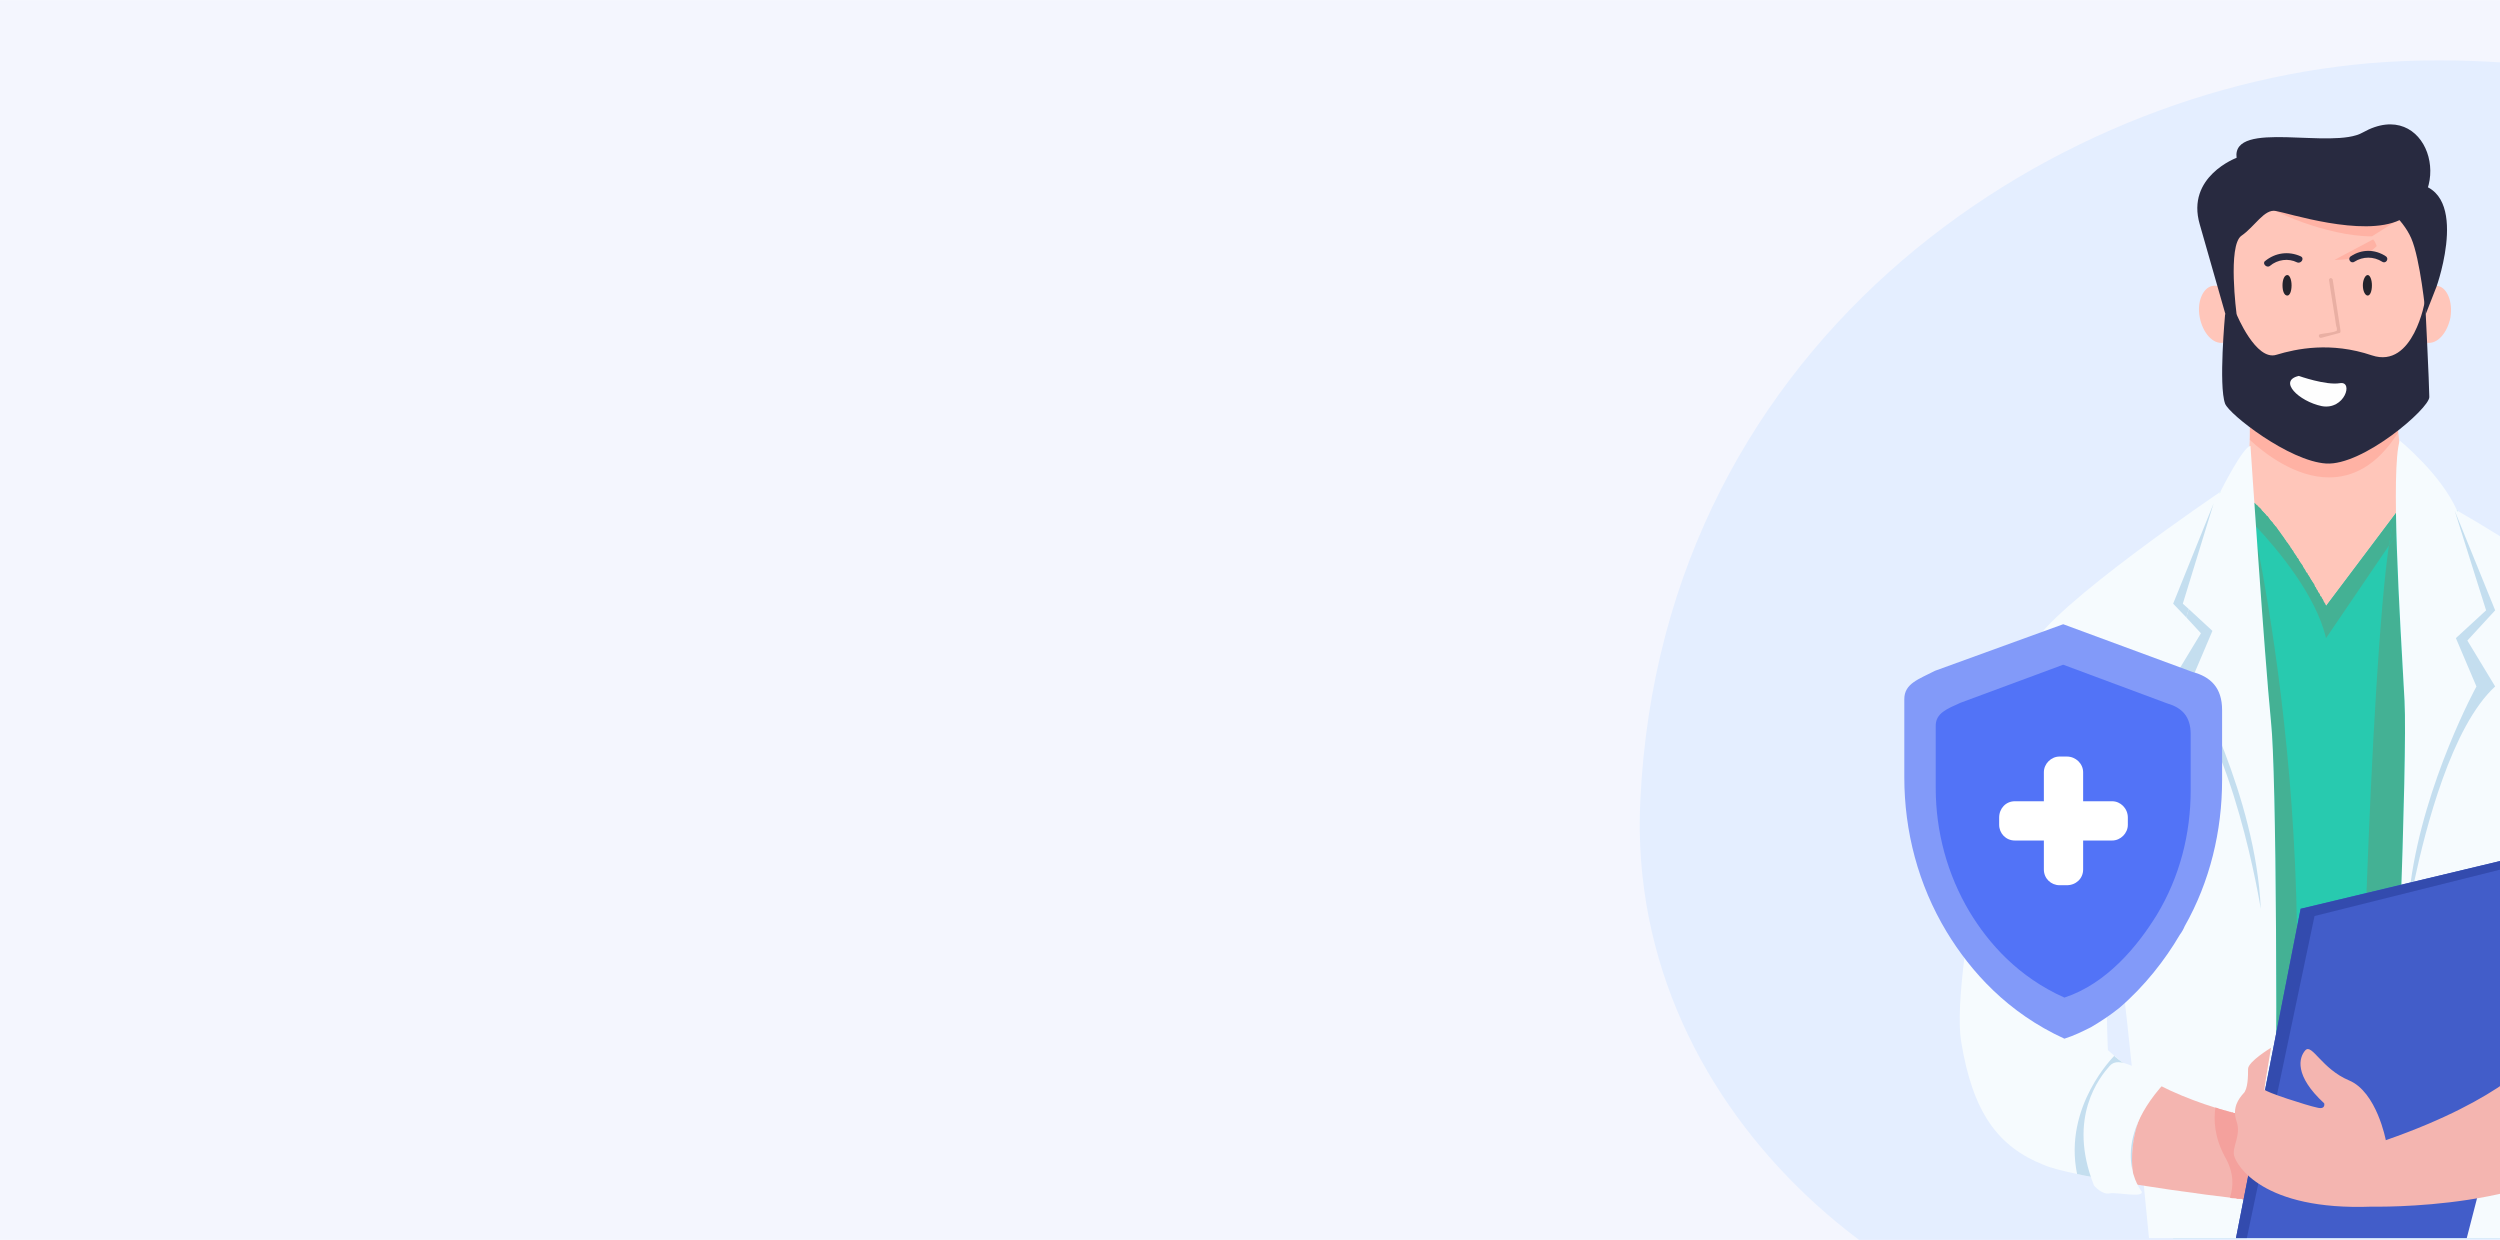 <?xml version="1.0" encoding="UTF-8"?>
<!DOCTYPE svg PUBLIC "-//W3C//DTD SVG 1.1//EN" "http://www.w3.org/Graphics/SVG/1.1/DTD/svg11.dtd">
<!-- Creator: CorelDRAW 2020 (64-Bit) -->
<svg xmlns="http://www.w3.org/2000/svg" xml:space="preserve" width="375px" height="186px" version="1.1" style="shape-rendering:geometricPrecision; text-rendering:geometricPrecision; image-rendering:optimizeQuality; fill-rule:evenodd; clip-rule:evenodd"
viewBox="0 0 41.38 20.52"
 xmlns:xlink="http://www.w3.org/1999/xlink"
 xmlns:xodm="http://www.corel.com/coreldraw/odm/2003">
 <defs>
  <style type="text/css">
   <![CDATA[
    .fil19 {fill:none}
    .fil0 {fill:#F4F6FE}
    .fil18 {fill:white}
    .fil13 {fill:#FEFEFE;fill-rule:nonzero}
    .fil6 {fill:#F6FBFE;fill-rule:nonzero}
    .fil11 {fill:#23232C;fill-rule:nonzero}
    .fil10 {fill:#282A40;fill-rule:nonzero}
    .fil4 {fill:#28CAAF;fill-rule:nonzero}
    .fil15 {fill:#334BAE;fill-rule:nonzero}
    .fil14 {fill:#425DC9;fill-rule:nonzero}
    .fil5 {fill:#44B194;fill-rule:nonzero}
    .fil17 {fill:#5273F7;fill-rule:nonzero}
    .fil16 {fill:#829AF9;fill-rule:nonzero}
    .fil7 {fill:#C4DEEF;fill-rule:nonzero}
    .fil1 {fill:#E4EEFF;fill-rule:nonzero}
    .fil12 {fill:#E9AFA3;fill-rule:nonzero}
    .fil9 {fill:#F4A19D;fill-rule:nonzero}
    .fil8 {fill:#F4B5B0;fill-rule:nonzero}
    .fil3 {fill:#FFB2A4;fill-rule:nonzero}
    .fil2 {fill:#FFC6BA;fill-rule:nonzero}
   ]]>
  </style>
   <clipPath id="id0">
    <path d="M0 0l41.38 0 0 20.52 -41.38 0 0 -20.52z"/>
   </clipPath>
 </defs>
 <g id="Слой_x0020_1">
  <polygon class="fil0" points="0,0 41.38,0 41.38,20.52 0,20.52 "/>
  <g style="clip-path:url(#id0)">
   <g id="_2656974760080">
    <path id="1" class="fil1" d="M57.19 19.4l0 2.93 -21.5 0c-3.78,0 -8.79,-3.74 -8.54,-9.07 0.36,-7.76 6.99,-12.02 12.61,-12.25 8.76,-0.35 17.43,6.77 17.43,18.39z"/>
    <g>
     <path class="fil2" d="M40.25 4.99c0,1.31 -0.78,2.37 -1.75,2.37 -0.96,0 -1.75,-1.06 -1.75,-2.37 0,-1.31 0.79,-2.38 1.75,-2.38 0.97,0 1.75,1.07 1.75,2.38z"/>
     <path class="fil3" d="M39.26 3.91c-0.76,0 -1.72,-0.45 -1.71,-0.5 0.04,-0.14 0.87,-0.29 1.57,-0.29 0.18,0 0.35,0.01 0.49,0.03l0 0 0.01 0 0 0.01c0.01,0.01 0.02,0.02 0.03,0.03l0 0 0 0 0 0c0.01,0.02 0.02,0.03 0.03,0.04l0 0 0 0c0.01,0.01 0.02,0.03 0.03,0.04l0 0c0.02,0.02 0.04,0.05 0.06,0.08l0 0c0.03,0.04 0.06,0.08 0.08,0.13l0 0 0 0c0.01,0.01 0.02,0.03 0.03,0.04l0 0 0 0zm0.02 0.05l0 0c0.01,0.01 0.02,0.03 0.03,0.04l0 0 0 0 0 0c0.01,0.02 0.02,0.05 0.03,0.07 -0.16,0.17 -0.42,0.23 -0.7,0.23z"/>
     <path class="fil2" d="M37.13 6.07c0.04,0.08 0.23,1.07 0,2.05l-0.38 2.51 1.3 1.87 1.33 1.14 0.53 -2.28 -0.11 -3.5c0,0 -0.27,-1.26 -0.04,-2.09 0.23,-0.84 -2.63,0.3 -2.63,0.3z"/>
     <path class="fil3" d="M38.55 7.9c-0.56,0 -1.07,-0.4 -1.31,-0.62l0 -0.05 0 0 0 -0.01 0 -0.02 0 -0.01 0 0 0 0 0 -0.01 0 0 0 0 0 0 0 -0.01 0 0 0 0 0 0 0 -0.01 0 0 0 0 0 -0.01 0 0 0 0 0 0 0 -0.01 0 0 0 0 0 0 0 -0.01 0 0 0 0 0 0 0 -0.01 0 0 0 0 0 -0.01 0 0 0 0 0 0 0 -0.01 0 -0.01 0 0 0 0 0 0 0 0 0 0 0 0 0 0 0 0 0 0 0 0 0 0 0 0 0 0 0 0 0 0 0 0 0 0 0 0 0 0 0 0 0 0 0 0 0 0 0 0 0 0 0 0 0 0 0 0 0 0 0 -0.01 0 0 0 0 0 0 0 0 0 0 0 0 0 0 0 0 0 0 0 0 0 0 0 -0.01c0.37,0.27 0.89,0.58 1.26,0.6 0.02,0 0.03,0 0.04,0 0.33,0 0.8,-0.27 1.15,-0.55l0 0 0 0.01 0 0 0 0 0 0 0 0 0 0 0 0 0 0 0 0 0 0 0 0 0 0 0 0 0 0 0 0 0 0 0 0 0 0 0 0 0 0.01 0 0 0 0 0 0 0 0.01 0 0 0 0 0 0 0 0 0 0 0 0 0 0 0 0 0 0 0 0 0 0 0 0 0 0 0 0 0 0.01 0 0 0 0 0 0 0 0 0 0 0 0 0 0 0 0c-0.35,0.56 -0.76,0.74 -1.14,0.74z"/>
     <path class="fil4" d="M34.7 14.04c0,0 0.91,2.85 1.07,4.41 0.05,0.58 0.13,1.33 0.2,2.04l5.82 0c0.46,-2.05 1.1,-5.21 0.9,-6.19 -0.31,-1.48 -1.49,-5.05 -1.49,-5.05l-0.53 -0.8 -0.84 -0.19 -1.33 1.77c0,0 -0.78,-1.44 -1.29,-1.79l-0.46 -0.1 -2.05 4.22 0 1.68z"/>
     <path class="fil5" d="M38.5 10.56c-0.16,-0.7 -0.8,-1.47 -1.16,-1.85l-0.03 -0.39 0.01 0.01 0.02 0.01c0,0.01 0.01,0.02 0.02,0.02l0.02 0.02 0 0.01 0.02 0.01 0.01 0.01 0.02 0.02 0 0.01 0.02 0.02 0.01 0.01 0.02 0.02 0.01 0.01 0.01 0.01 0.01 0.02 0.02 0.01 0.01 0.01 0.02 0.03 0 0 0.02 0.03 0.01 0.01 0.02 0.02 0.01 0.01 0.01 0.02 0.02 0.02 0.01 0.02 0.01 0 0.02 0.03 0 0 0.02 0.03 0 0 0.03 0.04 0 0 0.02 0.03 0 0 0.03 0.04 0 0 0.02 0.03 0.02 0.03 0.01 0.01 0 0.01 0.02 0.02 0.01 0.01 0.01 0.02 0.01 0.01 0.02 0.03 0 0.01 0.02 0.02 0.01 0.02 0.02 0.02 0 0.01 0.01 0.02 0.01 0.01 0.02 0.03 0.01 0.01 0.01 0.03 0.01 0 0.02 0.03 0 0.01 0.02 0.03 0.03 0.04 0 0 0.02 0.03 0 0.01 0.02 0.03 0 0 0.02 0.03 0 0.01 0.02 0.03 0.01 0 0.01 0.03 0.01 0.01 0.02 0.03 0 0 0.01 0.02 0.01 0.02 0.01 0.01 0.01 0.02 0.01 0.01 0.01 0.02 0.01 0.01 0.01 0.02 0 0.01 0.01 0.02 0.01 0.01 0.01 0.02 0 0.01 0.02 0.02 0 0 0.01 0.03 0 0 0.02 0.02 0 0 0.01 0.02 0 0.01 0.01 0.02 0.01 0 0.01 0.02 0 0 0.01 0.02 0 0 0.01 0.01 0 0.01 0.01 0.01 0 0.01 0 0.01 0.01 0 0 0.01 0.01 0.01 0 0 0 0.01 0.01 0 0 0.01 0 0 0 0.01 0.01 0 0 0.01 0 0 0 0 0 0 0 0 0 0 0 0.01 1.16 -1.54 0 0c-0.04,0.09 -0.08,0.28 -0.12,0.54l-1.04 1.53z"/>
     <path class="fil5" d="M37.68 17.11c0,-2.35 -0.03,-4.61 -0.09,-5.16 -0.06,-0.6 -0.16,-1.89 -0.23,-2.95 0.22,1.13 0.62,3.51 0.66,6.39l-0.34 1.72z"/>
     <path class="fil5" d="M39.17 14.78c0.09,-2.42 0.22,-4.7 0.37,-5.75l0.12 -0.18c0.03,0.89 0.09,1.96 0.14,2.75 0.02,0.43 -0.01,1.6 -0.05,3.04l-0.58 0.14z"/>
     <path class="fil5" d="M39.54 9.03c0.04,-0.26 0.08,-0.45 0.12,-0.54 0,0.12 0,0.24 0,0.36l-0.12 0.18z"/>
     <path class="fil6" d="M36.75 8.14c0,0 0.38,-0.76 0.5,-0.76 0,0 0.23,3.46 0.34,4.57 0.09,0.83 0.11,5.46 0.06,8.54l-2.08 0c-0.22,-2.29 -0.53,-5.34 -0.65,-5.73 -0.15,-0.48 -0.71,-1.79 -0.6,-2.28 0.11,-0.5 1.83,-3.35 1.83,-3.35l0.6 -0.99z"/>
     <path class="fil6" d="M35.74 17.96c-0.3,-0.16 -0.6,-0.35 -0.85,-0.58 0,0 -0.11,-2.2 0.19,-3.19 0.31,-0.99 1.67,-6.05 1.67,-6.05 0,0 -2.81,1.9 -3.11,2.55 -0.31,0.65 -1.37,5.36 -1.18,6.54 0.19,1.18 0.61,1.75 1.37,2.05 0.23,0.1 0.82,0.21 1.5,0.32 -0.07,-0.35 -0.11,-1.03 0.41,-1.64z"/>
     <path class="fil7" d="M35.19 19.58c-0.07,-0.01 -0.14,-0.02 -0.2,-0.04l-0.01 0 -0.01 0 -0.04 -0.01 0 0 -0.02 0 -0.01 0 0 0 -0.01 0c-0.06,-0.01 -0.11,-0.02 -0.17,-0.03l0 0 -0.01 -0.01 -0.01 0 -0.01 0 -0.01 0c-0.11,-0.02 -0.21,-0.04 -0.3,-0.06 -0.23,-1.12 0.61,-1.95 0.62,-1.96l0 0.01 0 0 0 0 0.01 0.01 0 0 0 0 0.01 0.01 0 0 0 0 0.01 0 0 0.01 0.01 0 0 0 0 0.01 0.01 0 0 0 0 0 0.01 0.01 0 0 0 0 0.01 0.01 0 0 0 0 0.01 0 0 0.01 0.01 0 0 0 0 0 0.01 0.01 0 0 0 0 0.01 0.01 0 0 0 0 0.01 0 0 0.01 0.01 0 0 0 0.01 0.01 0 0 0 0 0.01 0 0 0.01 0 0 0.01 0 0 0.01 0 0 0.01 0 0 0 0.01 0.01 0 0 0 0 0.01 0 0 0.01 0 0 0.01 0 0 0.01 0 0 0.01 0 0 0 0.01 0 0 0.01 0.01 0 0 0 0.01 0.01 0 0 0.02 0.01 0 0 0 0.01 0.01 0 0 0 0 0 0.01 0.01 0 0 0.01 0 0 0.01 0.02 0.01 0 0 0 0 0.01 0.01 0 0 0 0c0.11,0.17 0.14,0.42 0.14,0.69l-0.01 0 0 0.01 0 0 0 0 0 0 0 0.01 0 0 0 0 -0.01 0.02 0 0c-0.01,0.02 -0.02,0.04 -0.03,0.06l0 0 0 0c-0.01,0.03 -0.02,0.06 -0.03,0.09l0 0 -0.01 0.03 0 0c0,0.02 -0.01,0.03 -0.01,0.05l0 0c-0.01,0.02 -0.01,0.04 -0.02,0.06l0 0c0,0.02 -0.01,0.04 -0.01,0.06l0 0c0,0.01 -0.01,0.03 -0.01,0.05l0 0 0 0.03 -0.01 0 0 0 0 0.03 0 0 0 0.02 0 0c-0.02,0.1 -0.02,0.19 -0.02,0.28l0 0c0,0.03 0,0.07 0,0.1 -0.03,0.09 -0.07,0.18 -0.1,0.27z"/>
     <path class="fil8" d="M37.87 19.82c-0.01,0 -0.01,-1.22 -0.01,-1.22 0,0 -1.12,-0.13 -2.12,-0.64 -0.52,0.61 -0.48,1.29 -0.41,1.64 1.56,0.25 3.56,0.46 2.54,0.22z"/>
     <path class="fil9" d="M37.14 19.85l-0.02 0 -0.01 0 0 0 0 -0.01 -0.01 0 0 0 0 0 -0.01 0 0 0 -0.01 0 0 0 0 0 -0.01 0 0 0 0 0 -0.01 0 0 0 0 0 -0.01 0 0 0 0 0 -0.01 0 0 0 0 0 -0.01 0 0 0 0 0 -0.01 0 0 0 0 -0.01 0 0 -0.01 0 0 0 0 0 -0.01 0 0 0 -0.01 0 0 0 0 0 -0.01 0 0 0 -0.01 0 0 0 0 0 -0.01 0 0 0 0 0 -0.01 0 0 0 0 0 -0.01 0 0 0 -0.03 -0.01c0.06,-0.18 0.07,-0.41 -0.08,-0.67 -0.18,-0.33 -0.19,-0.62 -0.16,-0.82l0.01 0 0 0 0.02 0.01 0.01 0 0.01 0.01 0 0 0.01 0 0.03 0.01 0 0 0.04 0.01 0.01 0 0 0 0.01 0.01 0.03 0 0 0 0.01 0.01 0.01 0 0.01 0 0.01 0.01 0.01 0 0.01 0 0.01 0 0.01 0.01 0.01 0 0 0 0.02 0 0.01 0.01 0.01 0 0 0 0.01 0 0.01 0.01 0.02 0 0 0 0.01 0 0.01 0.01 0.01 0 0.01 0 0 0 0.01 0 0.01 0.01 0.02 0 0 0 0.01 0 0.01 0.01 0.01 0 0.01 0 0 0 0.01 0 0.01 0.01 0.01 0 0 0 0.01 0 0.02 0 0.01 0.01 0 0 0.01 0 0.01 0 0.01 0 0.01 0.01 0 0 0.01 0 0.02 0 0 0 0.01 0.01 0.01 0 0.01 0 0.01 0 0 0 0.01 0 0.01 0.01 0.01 0 0 0 0.01 0 0.01 0 0.01 0.01 0.01 0 0 0 0.01 0 -0.26 1.33z"/>
     <path class="fil6" d="M39.72 7.29c0,0 0.68,0.55 0.95,1.16l1.44 1.23c0,0 1.19,3.14 1.03,3.69 -0.16,0.55 -0.73,3.38 -0.63,3.47 0.1,0.09 -0.05,1.19 -0.05,1.19l-0.42 2.46 -2.52 0c0.13,-3.04 0.33,-7.91 0.28,-8.89 -0.08,-1.44 -0.23,-3.82 -0.08,-4.31z"/>
     <path class="fil7" d="M41.65 17.87c-0.04,0 -0.08,-0.02 -0.13,-0.05l0.22 -0.88c0.14,-0.17 0.23,-0.33 0.12,-0.44l0 0 0.15 -0.61c0.08,-0.09 0.17,-0.19 0.26,-0.31 0.3,-0.46 0.19,-2.21 0.19,-2.21 0.09,0.35 0.09,0.92 0.07,1.5 -0.1,0.49 -0.19,1.08 -0.15,1.52 0,0.04 0.01,0.08 0.01,0.12 0,0 0,0 0,0 -0.08,0.63 -0.37,0.8 -0.37,0.8 -0.02,0.06 -0.04,0.12 -0.06,0.18 -0.17,0.18 -0.33,0.27 -0.33,0.27 0.05,0.01 0.1,0.03 0.15,0.05 -0.04,0.04 -0.08,0.06 -0.13,0.06z"/>
     <path class="fil2" d="M36.41 5.25c0.05,0.26 0.22,0.45 0.39,0.42 0.16,-0.03 0.26,-0.27 0.21,-0.53 -0.05,-0.26 -0.22,-0.44 -0.39,-0.41 -0.16,0.03 -0.26,0.27 -0.21,0.52z"/>
     <path class="fil2" d="M40.56 5.25c-0.05,0.26 -0.22,0.45 -0.39,0.42 -0.16,-0.03 -0.26,-0.27 -0.21,-0.53 0.05,-0.26 0.22,-0.44 0.39,-0.41 0.16,0.03 0.25,0.27 0.21,0.52z"/>
     <path class="fil7" d="M37.42 15.04c0,0 -0.46,-2.89 -1.45,-3.8l0.46 -0.76 -0.24 -0.26c0.01,-0.05 0.02,-0.09 0.04,-0.14l0.39 0.36 -0.34 0.8c0,0 1.06,1.94 1.14,3.8z"/>
     <path class="fil7" d="M36.19 10.22l-0.22 -0.23 0.67 -1.66 -0.51 1.66 0.1 0.09c-0.02,0.05 -0.03,0.09 -0.04,0.14z"/>
     <path class="fil6" d="M35.45 19.72c0,0 -0.6,-0.73 0.38,-1.8 0,0 -0.07,-0.24 -0.26,-0.21 -0.19,0.03 -0.49,-0.25 -0.65,-0.07 -0.16,0.18 -0.71,0.85 -0.26,1.98 0,0 0.13,0.16 0.26,0.13 0.14,-0.02 0.56,0.08 0.53,-0.03z"/>
     <path class="fil10" d="M37.02 5.2c0,0 0.32,0.78 0.66,0.67 0.33,-0.1 0.9,-0.22 1.58,0.01 0.69,0.23 0.88,-0.91 0.88,-0.91 0,0 0.07,1.41 0.07,1.6 0,0.19 -1.1,1.14 -1.71,1.1 -0.61,-0.04 -1.6,-0.81 -1.67,-0.99 -0.11,-0.3 0,-1.48 0,-1.48l0.19 0z"/>
     <path class="fil10" d="M37.02 5.2c0,0 -0.15,-1.14 0.08,-1.3 0.22,-0.15 0.38,-0.45 0.57,-0.41 0.19,0.03 1.44,0.44 2.05,0.15 0.95,-0.46 0.46,-2.05 -0.61,-1.45 -0.5,0.29 -2.17,-0.22 -2.09,0.42 0,0 -0.84,0.31 -0.61,1.1 0.23,0.8 0.5,1.75 0.5,1.75l0.11 -0.26z"/>
     <path class="fil10" d="M39.42 3.37c0,0 0.34,0.23 0.49,0.57 0.15,0.34 0.24,1.26 0.24,1.26l0.18 -0.46c0,0 0.61,-1.71 -0.46,-1.71 -1.06,0 -0.45,0.34 -0.45,0.34z"/>
     <path class="fil11" d="M37.93 4.72c0,0.1 -0.03,0.17 -0.07,0.17 -0.05,0 -0.08,-0.07 -0.08,-0.17 0,-0.09 0.03,-0.17 0.08,-0.17 0.04,0 0.07,0.08 0.07,0.17z"/>
     <path class="fil11" d="M39.26 4.72c0,0.1 -0.03,0.17 -0.07,0.17 -0.04,0 -0.08,-0.07 -0.08,-0.17 0,-0.09 0.04,-0.17 0.08,-0.17 0.04,0 0.07,0.08 0.07,0.17z"/>
     <path class="fil10" d="M37.57 4.4c0.13,-0.11 0.31,-0.13 0.45,-0.06 0.07,0.03 0.13,-0.07 0.06,-0.1 -0.2,-0.09 -0.42,-0.06 -0.59,0.08 -0.05,0.04 0.03,0.12 0.08,0.08z"/>
     <path class="fil10" d="M38.97 4.33c0.14,-0.09 0.32,-0.09 0.46,0 0.06,0.04 0.12,-0.05 0.06,-0.09 -0.18,-0.12 -0.4,-0.12 -0.58,0 -0.06,0.04 0,0.13 0.06,0.09z"/>
     <path class="fil12" d="M38.41 5.59c-0.03,0 -0.04,-0.05 -0.01,-0.06 0.08,-0.02 0.21,-0.02 0.28,-0.06 0,-0.01 0,-0.02 0,-0.04 -0.02,-0.05 -0.02,-0.11 -0.03,-0.16 -0.03,-0.21 -0.07,-0.42 -0.1,-0.64 0,-0.02 0.02,-0.03 0.03,-0.03 0.01,0 0.02,0.01 0.03,0.02 0.04,0.28 0.09,0.57 0.13,0.85 0,0.02 0,0.04 -0.02,0.04 -0.1,0.03 -0.2,0.05 -0.3,0.08 -0.01,0 -0.01,0 -0.01,0z"/>
     <path class="fil13" d="M38.05 6.22c0,0 0.45,0.16 0.68,0.12 0.23,-0.04 0.08,0.45 -0.3,0.38 -0.38,-0.08 -0.73,-0.42 -0.38,-0.5z"/>
     <path class="fil7" d="M39.9 14.61c0.23,-1.68 1.09,-3.25 1.09,-3.25l-0.34 -0.8 0.5 -0.46 -0.52 -1.65 0.67 1.65 -0.46 0.5 0.46 0.76c-0.72,0.66 -1.15,2.34 -1.34,3.23l-0.06 0.02z"/>
     <path class="fil6" d="M41.54 9.27c0,0 -0.49,-0.35 -0.87,-0.82 0,0 2.05,1.14 2.59,1.94 0.53,0.8 0.91,3.68 0.98,5.17 0.08,1.48 0.13,3.19 -1.59,3.74 0,0 -0.06,-1.28 -1.02,-1.54 0,0 0.83,-0.49 0.75,-1.37 -0.07,-0.87 0.34,-2.37 0.34,-2.37l-1.18 -4.45 0 -0.3z"/>
     <path class="fil7" d="M42.73 19.28l0 0c-0.03,-0.02 -0.06,-0.04 -0.09,-0.07l0 0 0 -0.01 0 0 0 -0.01 0 -0.01 0 0 0 -0.01 -0.01 -0.02 0 -0.01 0 0 0 -0.02 0 0 0 -0.02 0 0 -0.01 -0.02 0 -0.01 0 -0.01 0 -0.01 0 0 0 -0.01 -0.01 -0.01 0 -0.01 0 0 0 -0.01 0 -0.01 0 -0.01 -0.01 -0.02 0 0 0 0 0 0 0 -0.03 0 0 0 0 -0.01 -0.03 0 0 0 0 -0.01 -0.03 0 0 0 0 -0.01 -0.03 0 0 0 -0.03 -0.01 0 0 0 0 -0.02 0 -0.01 -0.01 0 0 -0.03 0 0 -0.01 -0.01 0 -0.02 0 0 0 -0.01 -0.01 -0.02 -0.01 -0.01 0 -0.02 -0.01 -0.01 0 0 -0.01 -0.03 0 0 -0.01 -0.03 0 -0.01 -0.02 -0.03 0 0 0 0 0 0 -0.01 -0.03 0 0 0 -0.01c-0.01,-0.01 -0.01,-0.01 -0.01,-0.02l-0.01 -0.01 -0.01 -0.03 0 0c-0.01,-0.01 -0.01,-0.02 -0.02,-0.03l0 0 -0.01 -0.03 -0.01 -0.01 0 0c0,-0.01 -0.01,-0.02 -0.01,-0.03l0 0c-0.01,-0.01 -0.02,-0.02 -0.02,-0.03l0 0c-0.01,-0.01 -0.02,-0.02 -0.02,-0.03l0 0 -0.01 -0.01c-0.01,-0.02 -0.02,-0.04 -0.04,-0.06l0 0 0 0 0 0c-0.01,-0.02 -0.03,-0.04 -0.04,-0.06l0 0c-0.03,-0.03 -0.05,-0.06 -0.08,-0.09l0 0c-0.02,-0.02 -0.04,-0.04 -0.06,-0.06l0 0c-0.08,-0.07 -0.17,-0.14 -0.28,-0.19 -0.01,-0.08 0,-0.16 0.01,-0.23l0.01 -0.01 0 0c0.01,-0.01 0.02,-0.02 0.03,-0.03l0.01 0 0 0 0 -0.01 0.01 -0.01 0.01 0 0.01 -0.01 0 -0.01 0 0 0.02 -0.01 0 -0.01c0.01,-0.01 0.03,-0.02 0.04,-0.03l0 0 0.02 -0.02 0 -0.01c0.03,-0.04 0.07,-0.08 0.11,-0.13l0 0 0 0 0.01 -0.02 0.01 0 0 0c0.01,-0.02 0.02,-0.04 0.03,-0.05l0 0 0.01 -0.03c0.38,0.07 1.41,0.45 1.44,1.51 -0.01,0.01 -0.01,0.01 -0.02,0.02l0 0c-0.02,0.02 -0.03,0.03 -0.05,0.05l0 0 0 0c-0.01,0.01 -0.03,0.03 -0.04,0.04l-0.01 0.01c-0.01,0.01 -0.03,0.02 -0.05,0.04l0 0zm-0.05 0.04l0 0c-0.02,0.02 -0.04,0.03 -0.06,0.04l0 0 0 0.01c-0.02,0.01 -0.04,0.02 -0.05,0.03l-0.01 0.01c-0.01,0.01 -0.03,0.02 -0.05,0.03l0 0 -0.01 0.01c-0.04,0.02 -0.08,0.04 -0.12,0.07l0 0c-0.05,0.02 -0.09,0.04 -0.14,0.07l0 0c-0.04,0.02 -0.09,0.04 -0.14,0.06l0 0zm-0.08 0.03l0 0z"/>
     <polygon class="fil14" points="37.01,20.49 38.08,15.04 42.34,14.02 42.46,14.17 40.83,20.49 "/>
     <polygon class="fil15" points="37.01,20.49 38.08,15.04 42.34,14.02 42.43,14.13 38.31,15.16 37.19,20.49 "/>
     <path class="fil8" d="M41.99 17.46c0,0 -0.52,0.72 -2.5,1.41 0,0 -0.15,-0.8 -0.61,-0.99 -0.45,-0.19 -0.61,-0.61 -0.72,-0.5 -0.11,0.12 -0.19,0.42 0.31,0.88 0,0 0.03,0.11 -0.12,0.07 -0.15,-0.03 -0.87,-0.26 -0.87,-0.3 0,-0.04 0.11,-0.69 0.11,-0.69 0,0 -0.38,0.23 -0.38,0.35 0,0.11 0,0.34 -0.08,0.41 -0.07,0.08 -0.19,0.23 -0.11,0.46 0.08,0.23 -0.08,0.42 -0.04,0.57 0.04,0.15 0.46,0.91 2.28,0.84 0,0 2.97,0.07 3.87,-1.12 0,0 -0.73,-1.16 -1.14,-1.39z"/>
     <path class="fil6" d="M41.57 17.8c0,0 0.95,0.09 1.01,1.54 0,0 0.22,0.11 0.33,-0.04 0.12,-0.15 0.53,-0.17 0.51,-0.41 -0.01,-0.23 -0.1,-1.1 -1.22,-1.58 0,0 -0.2,-0.02 -0.28,0.09 -0.07,0.12 -0.44,0.34 -0.35,0.4z"/>
    </g>
    <g>
     <path class="fil16" d="M34.17 17.19c-0.94,-0.43 -1.55,-1.11 -1.95,-1.77 -0.47,-0.78 -0.7,-1.66 -0.7,-2.56l0 -1.29c0,-0.26 0.24,-0.33 0.51,-0.47l2.12 -0.77 2.14 0.79c0.3,0.08 0.49,0.26 0.49,0.63l0 1.16c0,0.84 -0.2,1.68 -0.62,2.42 -0.02,0.05 -0.05,0.1 -0.08,0.14 -0.24,0.41 -0.58,0.85 -1,1.21 -0.15,0.12 -0.3,0.22 -0.47,0.32 -0.14,0.07 -0.28,0.14 -0.44,0.19z"/>
     <path class="fil17" d="M35.87 11.64l-1.72 -0.64 -1.7 0.63c-0.22,0.1 -0.41,0.17 -0.41,0.38l0 1.03c0,0.72 0.19,1.43 0.56,2.05 0.32,0.53 0.81,1.08 1.57,1.42 0.7,-0.23 1.21,-0.85 1.53,-1.37 0.38,-0.63 0.56,-1.34 0.56,-2.06l0 -0.93c0,-0.3 -0.15,-0.44 -0.39,-0.51z"/>
     <path class="fil18" d="M34.09 12.52l0.12 0c0.15,0 0.27,0.12 0.27,0.26l0 0.48 0.48 0c0.14,0 0.26,0.12 0.26,0.27l0 0.12c0,0.14 -0.12,0.26 -0.26,0.26l-0.48 0 0 0.48c0,0.15 -0.12,0.26 -0.27,0.26l-0.12 0c-0.14,0 -0.26,-0.11 -0.26,-0.26l0 -0.48 -0.48 0c-0.15,0 -0.26,-0.12 -0.26,-0.26l0 -0.12c0,-0.15 0.11,-0.27 0.26,-0.27l0.48 0 0 -0.48c0,-0.14 0.12,-0.26 0.26,-0.26z"/>
    </g>
   </g>
  </g>
  <polygon class="fil19" points="0,0 41.38,0 41.38,20.52 0,20.52 "/>
 </g>
</svg>
